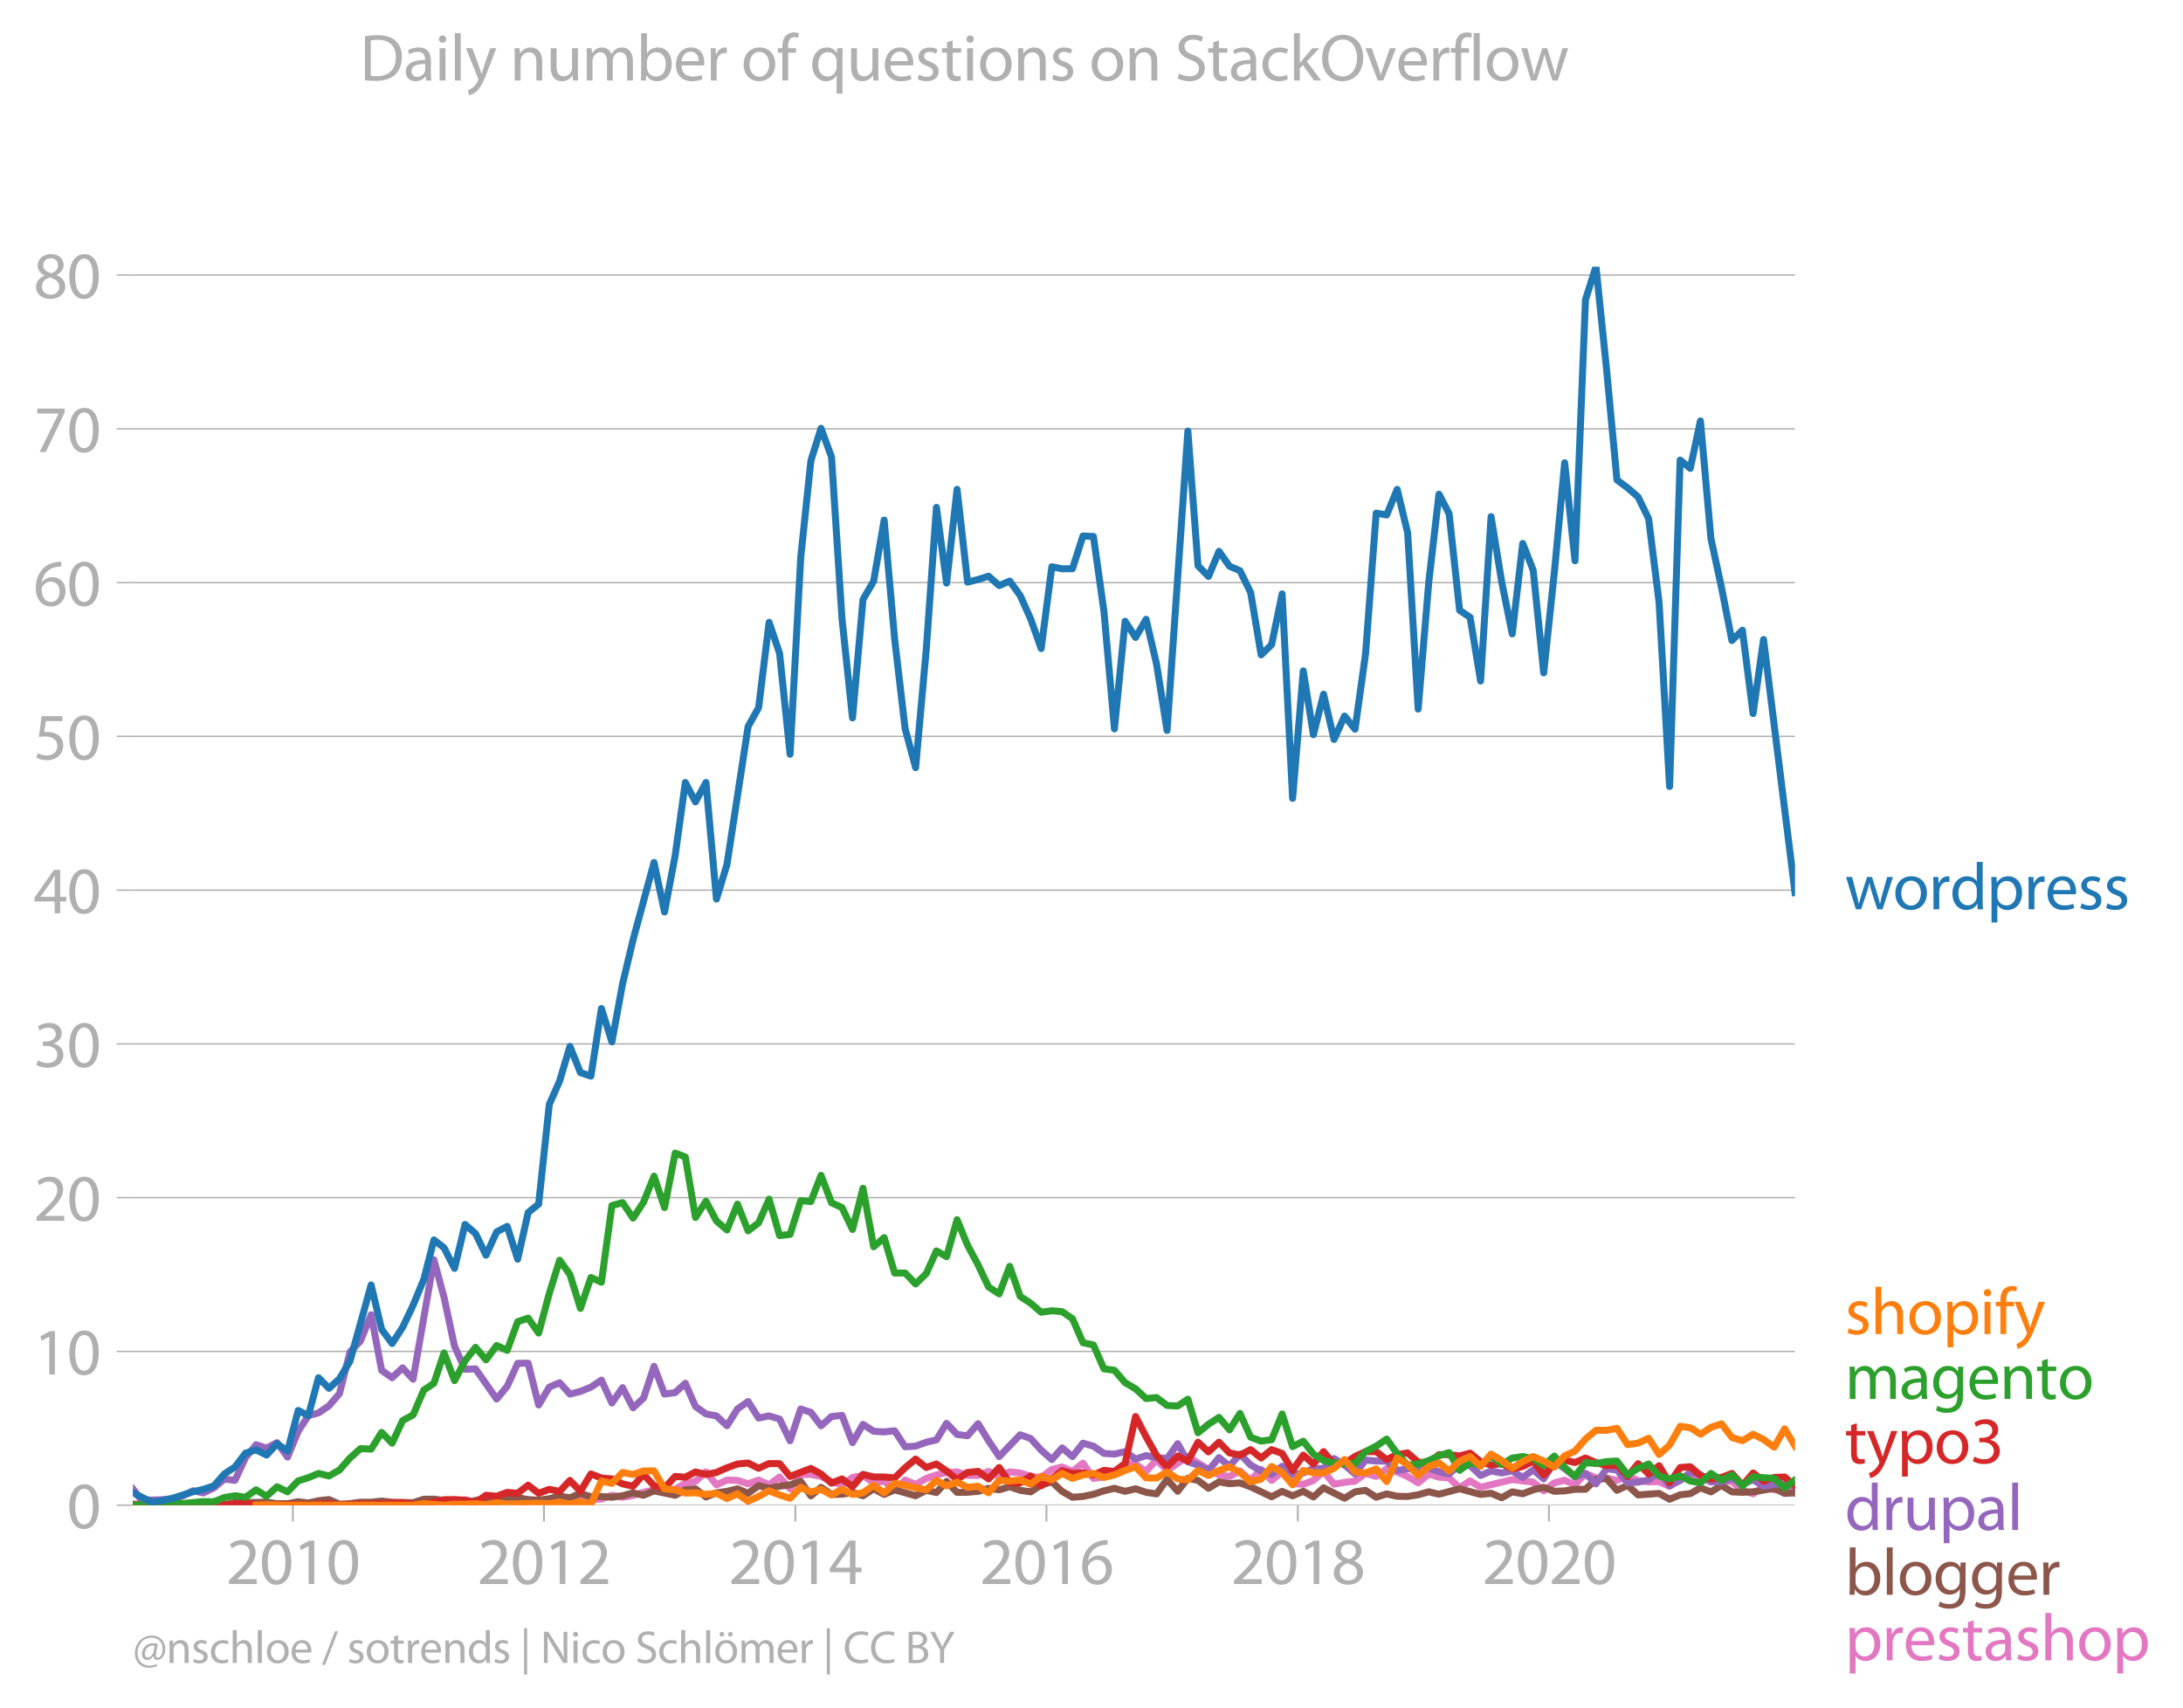 <svg xmlns:xlink="http://www.w3.org/1999/xlink" width="625.396" height="489.243" viewBox="0 0 469.047 366.932" xmlns="http://www.w3.org/2000/svg"><defs><style>*{stroke-linejoin:round;stroke-linecap:butt}</style></defs><g id="figure_1"><path d="M0 366.932h469.047V0H0v366.932z" style="fill:none" id="patch_1"/><g id="axes_1"><path d="M28.563 323.405h357.12V57.293H28.563v266.112z" style="fill:none" id="patch_2"/><g id="matplotlib.axis_1"><g id="xtick_1"><g id="line2d_1"><defs><path id="md4ad4ecb0c" d="M0 0v3.5" style="stroke:#b0b0b0;stroke-width:.4"/></defs><use xlink:href="#md4ad4ecb0c" x="62.926" y="323.405" style="fill:#b0b0b0;stroke:#b0b0b0;stroke-width:.4"/></g><g style="fill:#b0b0b0" transform="matrix(.14 0 0 -.14 48.563 340.345)" id="text_1"><defs><path id="MyriadPro-Regular-32" d="M2944 0v467H1075v13l333 307c877 845 1434 1466 1434 2234 0 595-378 1209-1274 1209-480 0-890-179-1178-422l180-397c192 160 505 352 883 352 621 0 825-390 825-813-6-627-486-1164-1548-2176L288 346V0h2656z" transform="scale(.016)"/><path id="MyriadPro-Regular-30" d="M1677 4230c-845 0-1447-768-1447-2163C243 691 794-70 1606-70c922 0 1447 780 1447 2195 0 1325-499 2105-1376 2105zm-32-435c582 0 845-672 845-1696 0-1062-276-1734-852-1734-512 0-844 614-844 1696 0 1133 358 1734 851 1734z" transform="scale(.016)"/><path id="MyriadPro-Regular-31" d="M1510 0h544v4160h-480l-908-486 108-429 724 390h12V0z" transform="scale(.016)"/></defs><use xlink:href="#MyriadPro-Regular-32"/><use xlink:href="#MyriadPro-Regular-30" x="51.3"/><use xlink:href="#MyriadPro-Regular-31" x="102.6"/><use xlink:href="#MyriadPro-Regular-30" x="153.9"/></g></g><g id="xtick_2"><use xlink:href="#md4ad4ecb0c" x="116.873" y="323.405" style="fill:#b0b0b0;stroke:#b0b0b0;stroke-width:.4" id="line2d_2"/><g style="fill:#b0b0b0" transform="matrix(.14 0 0 -.14 102.51 340.345)" id="text_2"><use xlink:href="#MyriadPro-Regular-32"/><use xlink:href="#MyriadPro-Regular-30" x="51.3"/><use xlink:href="#MyriadPro-Regular-31" x="102.6"/><use xlink:href="#MyriadPro-Regular-32" x="153.9"/></g></g><g id="xtick_3"><use xlink:href="#md4ad4ecb0c" x="170.894" y="323.405" style="fill:#b0b0b0;stroke:#b0b0b0;stroke-width:.4" id="line2d_3"/><g style="fill:#b0b0b0" transform="matrix(.14 0 0 -.14 156.53 340.345)" id="text_3"><defs><path id="MyriadPro-Regular-34" d="M2560 0v1133h582v441h-582v2586h-608L96 1504v-371h1933V0h531zM666 1574v13l1017 1415c115 192 218 371 346 614h19c-13-218-19-435-19-653V1574H666z" transform="scale(.016)"/></defs><use xlink:href="#MyriadPro-Regular-32"/><use xlink:href="#MyriadPro-Regular-30" x="51.3"/><use xlink:href="#MyriadPro-Regular-31" x="102.6"/><use xlink:href="#MyriadPro-Regular-34" x="153.9"/></g></g><g id="xtick_4"><use xlink:href="#md4ad4ecb0c" x="224.841" y="323.405" style="fill:#b0b0b0;stroke:#b0b0b0;stroke-width:.4" id="line2d_4"/><g style="fill:#b0b0b0" transform="matrix(.14 0 0 -.14 210.477 340.345)" id="text_4"><defs><path id="MyriadPro-Regular-36" d="M2662 4224c-102 0-243-6-409-32-525-64-986-275-1331-614-410-410-704-1056-704-1876C218 621 800-70 1690-70c864 0 1382 704 1382 1465 0 813-518 1344-1254 1344-461 0-807-217-1005-480h-19c96 685 563 1331 1446 1479 160 25 307 32 422 25v461zM1690 365c-589 0-903 505-916 1190 0 103 26 186 64 250 154 301 468 512 807 512 518 0 857-359 857-954s-326-998-806-998h-6z" transform="scale(.016)"/></defs><use xlink:href="#MyriadPro-Regular-32"/><use xlink:href="#MyriadPro-Regular-30" x="51.3"/><use xlink:href="#MyriadPro-Regular-31" x="102.6"/><use xlink:href="#MyriadPro-Regular-36" x="153.9"/></g></g><g id="xtick_5"><use xlink:href="#md4ad4ecb0c" x="278.861" y="323.405" style="fill:#b0b0b0;stroke:#b0b0b0;stroke-width:.4" id="line2d_5"/><g style="fill:#b0b0b0" transform="matrix(.14 0 0 -.14 264.498 340.345)" id="text_5"><defs><path id="MyriadPro-Regular-38" d="M1062 2170c-512-218-825-589-825-1114C237 448 762-70 1632-70c794 0 1414 486 1414 1209 0 506-320 871-838 1075v20c512 243 685 620 685 972 0 519-403 1024-1210 1024-729 0-1286-448-1286-1107 0-358 198-717 659-934l6-19zm583-1831c-531 0-851 371-832 794 0 397 262 717 749 857 563-160 915-403 915-908 0-423-327-743-832-743zm6 3488c506 0 704-345 704-678 0-378-275-634-633-755-480 128-794 352-794 768 0 358 256 665 723 665z" transform="scale(.016)"/></defs><use xlink:href="#MyriadPro-Regular-32"/><use xlink:href="#MyriadPro-Regular-30" x="51.3"/><use xlink:href="#MyriadPro-Regular-31" x="102.6"/><use xlink:href="#MyriadPro-Regular-38" x="153.9"/></g></g><g id="xtick_6"><use xlink:href="#md4ad4ecb0c" x="332.808" y="323.405" style="fill:#b0b0b0;stroke:#b0b0b0;stroke-width:.4" id="line2d_6"/><g style="fill:#b0b0b0" transform="matrix(.14 0 0 -.14 318.445 340.345)" id="text_6"><use xlink:href="#MyriadPro-Regular-32"/><use xlink:href="#MyriadPro-Regular-30" x="51.3"/><use xlink:href="#MyriadPro-Regular-32" x="102.6"/><use xlink:href="#MyriadPro-Regular-30" x="153.9"/></g></g></g><g id="matplotlib.axis_2"><g id="ytick_1"><path d="M28.563 323.405h357.12" clip-path="url(#p379b1d198e)" style="fill:none;stroke:#b0b0b0;stroke-width:.3;stroke-linecap:square" id="line2d_7"/><g id="line2d_8"><defs><path id="mbc75283c37" d="M0 0h-3.5" style="stroke:#b0b0b0;stroke-width:.3"/></defs><use xlink:href="#mbc75283c37" x="28.563" y="323.405" style="fill:#b0b0b0;stroke:#b0b0b0;stroke-width:.3"/></g><use xlink:href="#MyriadPro-Regular-30" style="fill:#b0b0b0" transform="matrix(.14 0 0 -.14 14.382 328.375)" id="text_7"/></g><g id="ytick_2"><path d="M28.563 290.368h357.12" clip-path="url(#p379b1d198e)" style="fill:none;stroke:#b0b0b0;stroke-width:.3;stroke-linecap:square" id="line2d_9"/><use xlink:href="#mbc75283c37" x="28.563" y="290.368" style="fill:#b0b0b0;stroke:#b0b0b0;stroke-width:.3" id="line2d_10"/><g style="fill:#b0b0b0" transform="matrix(.14 0 0 -.14 7.2 295.338)" id="text_8"><use xlink:href="#MyriadPro-Regular-31"/><use xlink:href="#MyriadPro-Regular-30" x="51.3"/></g></g><g id="ytick_3"><path d="M28.563 257.33h357.12" clip-path="url(#p379b1d198e)" style="fill:none;stroke:#b0b0b0;stroke-width:.3;stroke-linecap:square" id="line2d_11"/><use xlink:href="#mbc75283c37" x="28.563" y="257.33" style="fill:#b0b0b0;stroke:#b0b0b0;stroke-width:.3" id="line2d_12"/><g style="fill:#b0b0b0" transform="matrix(.14 0 0 -.14 7.2 262.3)" id="text_9"><use xlink:href="#MyriadPro-Regular-32"/><use xlink:href="#MyriadPro-Regular-30" x="51.3"/></g></g><g id="ytick_4"><path d="M28.563 224.293h357.12" clip-path="url(#p379b1d198e)" style="fill:none;stroke:#b0b0b0;stroke-width:.3;stroke-linecap:square" id="line2d_13"/><use xlink:href="#mbc75283c37" x="28.563" y="224.293" style="fill:#b0b0b0;stroke:#b0b0b0;stroke-width:.3" id="line2d_14"/><g style="fill:#b0b0b0" transform="matrix(.14 0 0 -.14 7.2 229.263)" id="text_10"><defs><path id="MyriadPro-Regular-33" d="M269 211C474 77 883-70 1350-70c999 0 1517 582 1517 1248 0 582-416 966-928 1068v13c512 186 768 551 768 979 0 506-371 992-1190 992-448 0-871-160-1088-320l147-409c179 128 499 275 832 275 518 0 730-294 730-627 0-493-519-704-928-704H896v-423h314c544 0 1068-249 1075-832 6-345-218-806-941-806-390 0-762 160-922 262L269 211z" transform="scale(.016)"/></defs><use xlink:href="#MyriadPro-Regular-33"/><use xlink:href="#MyriadPro-Regular-30" x="51.3"/></g></g><g id="ytick_5"><path d="M28.563 191.255h357.12" clip-path="url(#p379b1d198e)" style="fill:none;stroke:#b0b0b0;stroke-width:.3;stroke-linecap:square" id="line2d_15"/><use xlink:href="#mbc75283c37" x="28.563" y="191.255" style="fill:#b0b0b0;stroke:#b0b0b0;stroke-width:.3" id="line2d_16"/><g style="fill:#b0b0b0" transform="matrix(.14 0 0 -.14 7.2 196.225)" id="text_11"><use xlink:href="#MyriadPro-Regular-34"/><use xlink:href="#MyriadPro-Regular-30" x="51.3"/></g></g><g id="ytick_6"><path d="M28.563 158.217h357.12" clip-path="url(#p379b1d198e)" style="fill:none;stroke:#b0b0b0;stroke-width:.3;stroke-linecap:square" id="line2d_17"/><use xlink:href="#mbc75283c37" x="28.563" y="158.217" style="fill:#b0b0b0;stroke:#b0b0b0;stroke-width:.3" id="line2d_18"/><g style="fill:#b0b0b0" transform="matrix(.14 0 0 -.14 7.2 163.187)" id="text_12"><defs><path id="MyriadPro-Regular-35" d="M2771 4160H781L512 2163c154 19 339 45 576 45 832 0 1190-384 1197-922 0-556-455-902-986-902-377 0-717 128-889 230L269 186C467 58 851-70 1306-70c902 0 1548 608 1548 1420 0 525-268 884-595 1069-256 154-576 224-896 224-153 0-243-13-339-25l160 1068h1587v474z" transform="scale(.016)"/></defs><use xlink:href="#MyriadPro-Regular-35"/><use xlink:href="#MyriadPro-Regular-30" x="51.3"/></g></g><g id="ytick_7"><path d="M28.563 125.18h357.12" clip-path="url(#p379b1d198e)" style="fill:none;stroke:#b0b0b0;stroke-width:.3;stroke-linecap:square" id="line2d_19"/><use xlink:href="#mbc75283c37" x="28.563" y="125.18" style="fill:#b0b0b0;stroke:#b0b0b0;stroke-width:.3" id="line2d_20"/><g style="fill:#b0b0b0" transform="matrix(.14 0 0 -.14 7.2 130.15)" id="text_13"><use xlink:href="#MyriadPro-Regular-36"/><use xlink:href="#MyriadPro-Regular-30" x="51.3"/></g></g><g id="ytick_8"><path d="M28.563 92.142h357.12" clip-path="url(#p379b1d198e)" style="fill:none;stroke:#b0b0b0;stroke-width:.3;stroke-linecap:square" id="line2d_21"/><use xlink:href="#mbc75283c37" x="28.563" y="92.142" style="fill:#b0b0b0;stroke:#b0b0b0;stroke-width:.3" id="line2d_22"/><g style="fill:#b0b0b0" transform="matrix(.14 0 0 -.14 7.2 97.112)" id="text_14"><defs><path id="MyriadPro-Regular-37" d="M365 4160v-467h2035v-13L595 0h583l1811 3789v371H365z" transform="scale(.016)"/></defs><use xlink:href="#MyriadPro-Regular-37"/><use xlink:href="#MyriadPro-Regular-30" x="51.3"/></g></g><g id="ytick_9"><path d="M28.563 59.105h357.12" clip-path="url(#p379b1d198e)" style="fill:none;stroke:#b0b0b0;stroke-width:.3;stroke-linecap:square" id="line2d_23"/><use xlink:href="#mbc75283c37" x="28.563" y="59.105" style="fill:#b0b0b0;stroke:#b0b0b0;stroke-width:.3" id="line2d_24"/><g style="fill:#b0b0b0" transform="matrix(.14 0 0 -.14 7.2 64.075)" id="text_15"><use xlink:href="#MyriadPro-Regular-38"/><use xlink:href="#MyriadPro-Regular-30" x="51.3"/></g></g></g><path d="m50.474 323.405 4.545-.11 4.508.11 4.545-.213 4.358.213 2.256-.11 4.508.11 2.254-.106 2.29.106 2.255-.22 2.255-.1 2.252.1 2.254-.1 2.291-.32 2.18.522 2.179-.095 4.51-.96 2.253.622 2.254.338 2.291-.426 2.254-.572 2.255.678 2.253-.348 2.254-.185 2.29.107 2.218-.408 2.215-.125 4.51.32 2.253-.15 2.254-.81 2.291.427 2.254-.387 2.256-.679 2.252-.533 4.545-.106 2.18-1.31 2.178-.395 2.256-2.043 2.254 2.789 2.254-1.027 2.254.067 2.29.746 2.255-.813 2.255 1.027 2.252-1.688 2.254 2.54 2.291-3.09h2.18l2.179.426 2.255 1.115 2.254.697 2.254-1.578 2.254-.447 2.291 1.598 2.254-.38 2.255 1.872 2.253-2.092 2.254.92 2.29-1.279 2.18-.734 2.18-.545 2.255-.124 2.254.764 2.254.007 2.253-.86 2.291 1.066 2.254-.977 2.256.23 2.252.761 2.254.2 2.291-1.706 2.217-.53 2.215.956 2.256-1.783 2.254 3.275 2.254-.302 2.254-1.083 2.29-1.812 2.255.142 2.255 1.563 2.252-2.554 2.254 2.341 4.471-3.041 2.179 1.442 2.255 1.35 2.254 1.208 2.254.334 2.254-1.186 2.291 2.024 2.254-2.38 2.255 2.38 2.253-1.829 2.254 2.469 2.29.213 2.18-.833 2.18-1.938 2.255 2.732 2.254-.387 2.254-.274 2.253-1.645 2.291.64 2.254-1.638 2.256.679 2.252.973 2.254 1.371 2.291-1.918 2.18.697 2.179.156 2.255 2.117 2.254-1.478 2.254 1.368 6.799-1.652 4.508.55 2.253 1.866 2.291-1.706 2.217-.558 2.216.985 2.255-2.459 2.254.967 2.254.024 2.254.508 2.291-.959 2.254 1.002 2.255.277 2.253-.057 2.254 1.016 2.29-1.705 2.18-.852 2.18.746 2.255.905 2.254-.373 2.254.263 2.253 1.869 2.291.746 2.254-1.513 2.256.66 2.252-.99 2.254 1.736h0" clip-path="url(#p379b1d198e)" style="fill:none;stroke:#e377c2;stroke-width:1.5;stroke-linecap:square" id="line2d_25"/><path d="m28.563 323.199 1.738.1 4.507-.107 2.29.213 2.18-.118 8.942.118 2.254-.533 6.8-.106 2.253.309 2.254.01 2.29-.426 2.18.274 2.18-.487 2.255-.252 2.254.998 2.254-.117 2.254-.31h2.29l2.255-.24 2.255.24 4.506.107 2.291-.746 2.18-.019 4.434.637 2.254.128 4.508-.959 2.291.746 2.254-1.016 2.255.164 2.253.387 2.254.145 2.29-.32 2.218-.55 2.215.338 2.256-.935 2.253.721 2.254-.06 2.254.167 2.291-.32 2.254-.618 2.256.512 2.252-.952 4.545.952 2.18-1.173 2.178-.213 2.256 1.755 2.254-.902 2.254-.31 2.254-.543 2.29.96 2.255-1.628 2.255.562 2.252-.452 2.254-.294 2.291-.746 2.18 3.11 2.179-1.831 2.255 1.523 2.254-.031 2.254-.409 2.254.728 2.291-1.492 2.254 1.204 2.255-.99 4.507 1.278 2.29-1.172 2.18.483 2.18-2.401 2.255 2.362 2.254-.018 2.254-.202 2.253-.65 2.291.32 2.254-.661 2.256.767 2.252.334 2.254-1.506 2.291-.64 2.217 2.047 2.215 1.257 2.256-.167 2.254-.472 2.254-.74 2.254-.54 2.29.64 2.255-.54 2.255.753 2.252.348 2.254-3.119 2.291 2.558 2.18-2.797 2.179.452 2.255 1.695 2.254-1.375 2.254.384 2.254-.17 2.291.852 4.51 2.131 2.252-1.161 2.254.948 2.29-.959 2.18 1.214 2.18-1.96 4.509 2.238 2.254-1.371 2.253-.334 2.291 1.492 2.254-.718 2.256.505 2.252.046 2.254-.366 2.291-.64 2.18.518 4.434-1.164 4.508 1.211 2.254-.245 2.29.96 2.255-1.265 2.255.412 2.253-.853 2.253-.532 2.291.852 2.217-.092 2.216-.334 2.255-.004 2.254-2.128 2.254-.184 2.254 2.529 2.291-1.066 2.254 2.06 4.508-.33 2.254 1.254 2.29-.959 2.18-.24 2.18-1.252 2.255.867 2.254-1.4 2.254 1.4 2.253.092 2.291-.106 4.51-.746 2.252 1.09 2.254-.131h0" clip-path="url(#p379b1d198e)" style="fill:none;stroke:#8c564b;stroke-width:1.5;stroke-linecap:square" id="line2d_26"/><path d="m28.563 319.895 1.738 2.338 2.253.07 2.254-.07 2.29-.213 2.18-.62 2.18-1.085 2.255.447 2.253-1.087 2.254-1.886 2.254.287 2.291-4.902 2.254-2.764 2.256.74 2.252-1.18 2.254 3.098 2.29-5.542 2.18-3.353 2.18-.59 2.255-1.542 2.254-2.615 2.254-8.948 2.254-2.348 2.29-5.649 2.255 11.961 2.255 1.574 2.252-2.124 2.254 2.444 4.471-25.673 2.179 8.088 2.255 10.515 2.254 4.938 2.254-.092 4.545 6.487 2.254-2.743 2.255-4.93 2.253-.026 2.254 8.977 2.29-3.836 2.218-.952 2.215 2.444 2.256-.576 2.253-.916 2.254-1.506 2.254 4.916 2.291-3.304 2.254 4.334 2.256-2.096 2.252-6.824 2.254 5.972 2.29-.32 2.18-2.002 2.18 4.986 2.255 1.606 2.254.419 2.254 2.114 2.254-3.606 2.29-1.599 2.255 3.553 2.255-.462 2.252.682 2.254 4.647 2.291-6.821 2.18.735 2.179 2.888 2.255-2 2.254-.238 2.254 5.855 2.254-3.936 2.291 1.492 2.254.131 2.255-.238 2.253 3.432 2.254-.128 2.29-.853 2.18-.506 2.18-3.543 2.255 2.387 2.254.277 2.254-2.59 2.253 3.656 2.291 3.41 4.51-4.69 2.252.818 2.254 2.487 2.291 2.024 2.217-2.499 2.215 1.86 2.256-2.881 2.254.643 2.254 1.56 2.254.145 2.29-.533 2.255 1.599 2.255-.746 2.252.415 2.254.224 2.291-3.197 2.18 3.894 2.179.689 2.255 1.144 2.254-2.743 2.254 1.862 2.254-2.608 2.291 2.345 2.254 1.254 2.255.77 2.253-1.761 2.254 1.762 2.29-.32 2.18-.978 2.18.019 2.255-2.135 2.254 1.389 2.254 1.914 2.253-2.98 2.291.213 2.254.014 2.256 2.011 2.252-.359 2.254.04 2.291-.214 2.18.796 2.179.483 2.255-1.986 2.254.174 2.254 2.139 2.254-.966 2.29.426 2.255-.451 2.255 1.41 2.253-1.63 2.253 1.95 2.291-3.73 2.217 1.517 2.216 1.786 2.255-.753 2.254 2.245 2.254-3.236 2.254.252 2.291 2.771 2.254-.16 2.255-.48 2.253-1.832 2.254 3.112 2.29-1.173 2.18-1.75 2.18.578 2.255 1.435 2.254.057 2.254-.717 2.253 1.143 2.291-.852 2.254 1.36 2.256-.4 2.252-.04 2.254.465h0" clip-path="url(#p379b1d198e)" style="fill:none;stroke:#9467bd;stroke-width:1.5;stroke-linecap:square" id="line2d_27"/><g style="fill:#1f77b4" transform="matrix(.14 0 0 -.14 396.397 195.372)" id="text_16"><defs><path id="MyriadPro-Regular-77" d="M115 3098 1050 0h512l499 1472c109 333 205 653 281 1024h13c77-365 167-672 275-1018L3104 0h512l998 3098h-556l-442-1556c-102-364-186-691-237-1004h-19c-70 313-160 640-275 1011l-480 1549h-474l-505-1575c-103-339-205-672-276-985h-19c-57 320-141 640-230 985L691 3098H115z" transform="scale(.016)"/><path id="MyriadPro-Regular-6f" d="M1779 3168c-857 0-1536-608-1536-1645C243 544 890-70 1728-70c749 0 1542 499 1542 1644 0 948-601 1594-1491 1594zm-13-422c666 0 928-666 928-1191 0-697-403-1203-940-1203-551 0-941 512-941 1190 0 589 288 1204 953 1204z" transform="scale(.016)"/><path id="MyriadPro-Regular-72" d="M467 0h557v1651c0 96 13 186 26 263 76 422 358 723 755 723 77 0 134-7 192-19v531c-51 13-96 19-160 19-378 0-717-262-858-678h-25l-20 608H442c19-288 25-602 25-967V0z" transform="scale(.016)"/><path id="MyriadPro-Regular-64" d="M2579 4544V2694h-13c-140 250-460 474-934 474-755 0-1395-634-1389-1664C243 563 819-70 1568-70c506 0 883 262 1056 608h13l25-538h506c-19 211-26 525-26 800v3744h-563zm0-3245c0-89-6-166-25-243-103-422-448-672-826-672-608 0-915 518-915 1146 0 684 345 1196 928 1196 422 0 729-294 813-652 19-71 25-167 25-237v-538z" transform="scale(.016)"/><path id="MyriadPro-Regular-70" d="M467-1267h557V416h13c185-307 544-486 953-486 730 0 1408 550 1408 1664 0 940-563 1574-1312 1574-505 0-870-224-1100-602h-13l-26 532H442c12-295 25-615 25-1012v-3353zm557 3059c0 77 19 160 38 230 109 423 468 698 852 698 595 0 921-531 921-1152 0-710-345-1197-941-1197-403 0-742 269-844 659-13 71-26 148-26 231v531z" transform="scale(.016)"/><path id="MyriadPro-Regular-65" d="M2957 1446c6 58 19 148 19 263 0 569-269 1459-1280 1459-902 0-1453-736-1453-1670C243 563 813-70 1766-70c493 0 832 108 1031 198l-96 403c-211-89-455-160-858-160-563 0-1049 314-1062 1075h2176zM787 1850c45 390 295 915 864 915 634 0 787-557 781-915H787z" transform="scale(.016)"/><path id="MyriadPro-Regular-73" d="M250 147C467 19 781-70 1120-70c736 0 1158 390 1158 934 0 461-275 730-812 934-404 154-589 269-589 525 0 231 185 423 518 423 288 0 512-103 634-180l141 410c-173 102-448 192-762 192-666 0-1069-410-1069-909 0-371 263-678 819-877 416-153 576-300 576-569 0-256-192-461-601-461-282 0-576 115-743 224L250 147z" transform="scale(.016)"/></defs><use xlink:href="#MyriadPro-Regular-77"/><use xlink:href="#MyriadPro-Regular-6f" x="73.6"/><use xlink:href="#MyriadPro-Regular-72" x="128.5"/><use xlink:href="#MyriadPro-Regular-64" x="161.2"/><use xlink:href="#MyriadPro-Regular-70" x="217.6"/><use xlink:href="#MyriadPro-Regular-72" x="274.5"/><use xlink:href="#MyriadPro-Regular-65" x="307.2"/><use xlink:href="#MyriadPro-Regular-73" x="357.3"/><use xlink:href="#MyriadPro-Regular-73" x="396.9"/></g><g style="fill:#ff7f0e" transform="matrix(.14 0 0 -.14 396.397 286.648)" id="text_17"><defs><path id="MyriadPro-Regular-68" d="M467 0h563v1869c0 109 7 192 39 269 102 307 390 563 755 563 531 0 717-423 717-922V0h563v1843c0 1069-666 1325-1082 1325-211 0-409-64-576-160-172-96-313-237-403-397h-13v1933H467V0z" transform="scale(.016)"/><path id="MyriadPro-Regular-69" d="M1030 0v3098H467V0h563zM749 4320c-205 0-352-154-352-352 0-192 141-346 339-346 224 0 365 154 358 346 0 198-134 352-345 352z" transform="scale(.016)"/><path id="MyriadPro-Regular-66" d="M1082 0v2669h748v429h-748v166c0 474 121 896 601 896 160 0 275-32 359-70l76 435c-108 45-281 89-480 89-262 0-544-83-755-288-262-249-358-646-358-1081v-147H90v-429h435V0h557z" transform="scale(.016)"/><path id="MyriadPro-Regular-79" d="M58 3098 1203 243c26-70 39-115 39-147s-20-77-45-134c-128-288-320-506-474-628-166-140-352-230-493-275l141-473c141 25 416 121 691 364 384 333 660 877 1063 1940l845 2208h-596l-614-1818c-77-224-141-461-198-646h-13c-51 185-128 428-199 633L672 3098H58z" transform="scale(.016)"/></defs><use xlink:href="#MyriadPro-Regular-73"/><use xlink:href="#MyriadPro-Regular-68" x="39.6"/><use xlink:href="#MyriadPro-Regular-6f" x="95.1"/><use xlink:href="#MyriadPro-Regular-70" x="150"/><use xlink:href="#MyriadPro-Regular-69" x="206.9"/><use xlink:href="#MyriadPro-Regular-66" x="230.3"/><use xlink:href="#MyriadPro-Regular-79" x="259.5"/></g><g style="fill:#2ca02c" transform="matrix(.14 0 0 -.14 396.397 300.576)" id="text_18"><defs><path id="MyriadPro-Regular-6d" d="M467 0h551v1869c0 96 12 192 44 275 90 282 346 563 698 563 429 0 646-358 646-851V0h551v1914c0 102 19 204 45 281 96 275 345 512 665 512 455 0 672-358 672-953V0h551v1824c0 1075-608 1344-1018 1344-294 0-499-77-685-218-128-96-249-230-345-403h-13c-135 365-455 621-877 621-512 0-800-275-973-570h-19l-26 500H442c19-256 25-519 25-839V0z" transform="scale(.016)"/><path id="MyriadPro-Regular-61" d="M2643 1901c0 621-230 1267-1177 1267-391 0-762-109-1018-275l128-371c218 140 518 230 806 230 634 0 704-461 704-717v-64C890 1978 224 1568 224 819c0-448 320-889 947-889 442 0 775 217 947 460h20l44-390h512c-38 211-51 474-51 742v1159zm-544-858c0-57-13-121-32-179-89-262-345-518-749-518-288 0-531 172-531 537 0 602 698 711 1312 698v-538z" transform="scale(.016)"/><path id="MyriadPro-Regular-67" d="M3110 2246c0 378 13 628 26 852h-493l-25-468h-13c-135 256-429 538-967 538-710 0-1395-595-1395-1645C243 666 794 13 1562 13c480 0 812 230 985 518h13V186c0-781-422-1082-998-1082-384 0-704 115-909 243l-141-429c250-166 659-256 1030-256 391 0 826 90 1127 372 301 268 441 704 441 1414v1798zm-556-928c0-96-13-204-45-300-122-359-435-576-781-576-608 0-915 505-915 1113 0 717 384 1171 921 1171 410 0 685-268 788-595 25-77 32-160 32-256v-557z" transform="scale(.016)"/><path id="MyriadPro-Regular-6e" d="M467 0h563v1862c0 96 13 192 39 263 96 313 384 576 755 576 531 0 717-416 717-915V0h563v1850c0 1062-666 1318-1094 1318-512 0-871-288-1024-582h-13l-32 512H442c19-256 25-519 25-839V0z" transform="scale(.016)"/><path id="MyriadPro-Regular-74" d="M595 3667v-569H115v-429h480V979c0-365 58-640 218-806C947 19 1158-70 1421-70c217 0 390 38 499 83l-26 422c-83-25-172-38-326-38-314 0-422 217-422 601v1671h806v429h-806v742l-551-173z" transform="scale(.016)"/></defs><use xlink:href="#MyriadPro-Regular-6d"/><use xlink:href="#MyriadPro-Regular-61" x="83.4"/><use xlink:href="#MyriadPro-Regular-67" x="131.6"/><use xlink:href="#MyriadPro-Regular-65" x="187.5"/><use xlink:href="#MyriadPro-Regular-6e" x="237.6"/><use xlink:href="#MyriadPro-Regular-74" x="293.1"/><use xlink:href="#MyriadPro-Regular-6f" x="326.2"/></g><g style="fill:#d62728" transform="matrix(.14 0 0 -.14 396.397 314.41)" id="text_19"><use xlink:href="#MyriadPro-Regular-74"/><use xlink:href="#MyriadPro-Regular-79" x="33.1"/><use xlink:href="#MyriadPro-Regular-70" x="80.2"/><use xlink:href="#MyriadPro-Regular-6f" x="137.1"/><use xlink:href="#MyriadPro-Regular-33" x="192"/></g><g style="fill:#9467bd" transform="matrix(.14 0 0 -.14 396.397 328.732)" id="text_20"><defs><path id="MyriadPro-Regular-75" d="M3059 3098h-563V1197c0-103-19-205-51-288-103-250-365-512-743-512-512 0-691 397-691 985v1716H448V1286C448 198 1030-70 1517-70c550 0 877 326 1024 576h13l32-506h499c-19 243-26 525-26 845v2253z" transform="scale(.016)"/><path id="MyriadPro-Regular-6c" d="M467 0h563v4544H467V0z" transform="scale(.016)"/></defs><use xlink:href="#MyriadPro-Regular-64"/><use xlink:href="#MyriadPro-Regular-72" x="56.4"/><use xlink:href="#MyriadPro-Regular-75" x="89.1"/><use xlink:href="#MyriadPro-Regular-70" x="144.2"/><use xlink:href="#MyriadPro-Regular-61" x="201.1"/><use xlink:href="#MyriadPro-Regular-6c" x="249.3"/></g><g style="fill:#8c564b" transform="matrix(.14 0 0 -.14 396.397 342.654)" id="text_21"><defs><path id="MyriadPro-Regular-62" d="M467 800c0-275-13-589-25-800h486l26 512h19c230-410 589-582 1037-582 691 0 1388 550 1388 1657 7 941-537 1581-1305 1581-499 0-858-224-1056-570h-13v1946H467V800zm557 998c0 90 19 167 32 231 115 429 474 691 858 691 601 0 921-531 921-1152 0-710-352-1190-941-1190-409 0-736 268-844 659-13 64-26 134-26 205v556z" transform="scale(.016)"/></defs><use xlink:href="#MyriadPro-Regular-62"/><use xlink:href="#MyriadPro-Regular-6c" x="56.9"/><use xlink:href="#MyriadPro-Regular-6f" x="80.5"/><use xlink:href="#MyriadPro-Regular-67" x="135.4"/><use xlink:href="#MyriadPro-Regular-67" x="191.3"/><use xlink:href="#MyriadPro-Regular-65" x="247.2"/><use xlink:href="#MyriadPro-Regular-72" x="297.3"/></g><g style="fill:#e377c2" transform="matrix(.14 0 0 -.14 396.397 356.732)" id="text_22"><use xlink:href="#MyriadPro-Regular-70"/><use xlink:href="#MyriadPro-Regular-72" x="56.9"/><use xlink:href="#MyriadPro-Regular-65" x="89.6"/><use xlink:href="#MyriadPro-Regular-73" x="139.7"/><use xlink:href="#MyriadPro-Regular-74" x="179.3"/><use xlink:href="#MyriadPro-Regular-61" x="212.4"/><use xlink:href="#MyriadPro-Regular-73" x="260.6"/><use xlink:href="#MyriadPro-Regular-68" x="300.2"/><use xlink:href="#MyriadPro-Regular-6f" x="355.7"/><use xlink:href="#MyriadPro-Regular-70" x="410.6"/></g><g style="fill:#b0b0b0" transform="matrix(.097 0 0 -.097 28.563 357.303)" id="text_23"><defs><path id="MyriadPro-Regular-40" d="M2867 1632c-70-397-409-870-781-870-281 0-422 204-422 486 0 621 454 1152 1018 1152 147 0 256-26 320-45l-135-723zm384-1773c-262-147-601-224-966-224-947 0-1645 666-1645 1735 0 1299 877 2131 1920 2131 992 0 1549-672 1549-1600 0-743-365-1178-691-1171-212 6-288 230-192 716l217 1159c-166 77-409 134-685 134-889 0-1516-723-1516-1517 0-505 320-806 691-806 384 0 678 186 902 563h26c-19-390 217-563 473-563 602 0 1140 563 1140 1523 0 1069-749 1856-1863 1856-1421 0-2336-1145-2336-2464C275 96 1165-672 2214-672c429 0 788 70 1140 256l-103 275z" transform="scale(.016)"/><path id="MyriadPro-Regular-63" d="M2579 538c-160-71-371-154-691-154-614 0-1075 442-1075 1158 0 647 384 1172 1094 1172 307 0 519-71 653-148l128 436c-154 76-448 160-781 160-1011 0-1664-692-1664-1645C243 570 851-70 1786-70c416 0 742 108 889 185l-96 423z" transform="scale(.016)"/><path id="MyriadPro-Regular-2f" d="m422-256 1792 4640h-435L-6-256h428z" transform="scale(.016)"/><path id="MyriadPro-Regular-7c" d="M550 4800v-6400h429v6400H550z" transform="scale(.016)"/><path id="MyriadPro-Regular-4e" d="M1011 0v1843c0 717-13 1235-45 1779l20 7c217-467 505-960 806-1440L3162 0h563v4314h-525V2509c0-672 13-1197 64-1773l-13-6c-205 441-454 896-774 1401L1094 4314H486V0h525z" transform="scale(.016)"/><path id="MyriadPro-Regular-53" d="M269 211C499 58 954-70 1370-70c1017 0 1510 582 1510 1248 0 633-371 985-1101 1267-595 230-857 429-857 832 0 294 224 646 812 646 391 0 679-128 820-205l153 455c-192 109-512 211-953 211-839 0-1396-499-1396-1171 0-608 436-973 1140-1223 582-224 812-454 812-857 0-435-332-736-902-736-384 0-749 128-998 281L269 211z" transform="scale(.016)"/><path id="MyriadPro-Regular-f6" d="M1165 3648c185 0 313 154 313 326 0 186-134 327-313 327s-327-147-327-327c0-172 135-326 320-326h7zm1184 0c185 0 313 154 313 326 0 186-134 327-313 327s-320-147-320-327c0-172 128-326 313-326h7zm-570-480c-857 0-1536-608-1536-1645C243 544 890-70 1728-70c749 0 1542 499 1542 1644 0 948-601 1594-1491 1594zm-13-422c666 0 928-666 928-1191 0-697-403-1203-940-1203-551 0-941 512-941 1190 0 589 288 1204 953 1204z" transform="scale(.016)"/><path id="MyriadPro-Regular-43" d="M3386 582c-224-108-570-179-909-179-1050 0-1658 679-1658 1735 0 1132 672 1779 1683 1779 359 0 660-77 871-179l134 454c-147 77-486 192-1024 192-1337 0-2253-915-2253-2266C230 704 1146-70 2362-70c524 0 934 108 1139 211l-115 441z" transform="scale(.016)"/><path id="MyriadPro-Regular-42" d="M486 13c186-26 480-51 864-51 704 0 1191 128 1492 403 217 211 364 493 364 864 0 640-480 979-889 1081v13c454 167 729 531 729 947 0 340-134 596-358 762-269 218-627 314-1184 314-390 0-774-39-1018-90V13zm557 3865c90 20 237 39 493 39 563 0 947-199 947-704 0-416-345-723-934-723h-506v1388zm0-1811h461c608 0 1114-243 1114-832 0-627-532-838-1108-838-198 0-358 6-467 25v1645z" transform="scale(.016)"/><path id="MyriadPro-Regular-59" d="M2010 0v1837l1446 2477h-634l-620-1191c-167-326-314-608-436-889h-12c-135 300-263 563-429 889L717 4314H83l1363-2484V0h564z" transform="scale(.016)"/></defs><use xlink:href="#MyriadPro-Regular-40"/><use xlink:href="#MyriadPro-Regular-6e" x="73.7"/><use xlink:href="#MyriadPro-Regular-73" x="129.2"/><use xlink:href="#MyriadPro-Regular-63" x="168.8"/><use xlink:href="#MyriadPro-Regular-68" x="213.6"/><use xlink:href="#MyriadPro-Regular-6c" x="269.1"/><use xlink:href="#MyriadPro-Regular-6f" x="292.7"/><use xlink:href="#MyriadPro-Regular-65" x="347.6"/><use xlink:href="#MyriadPro-Regular-20" x="397.7"/><use xlink:href="#MyriadPro-Regular-2f" x="418.9"/><use xlink:href="#MyriadPro-Regular-20" x="453.2"/><use xlink:href="#MyriadPro-Regular-73" x="474.4"/><use xlink:href="#MyriadPro-Regular-6f" x="514"/><use xlink:href="#MyriadPro-Regular-74" x="568.9"/><use xlink:href="#MyriadPro-Regular-72" x="602"/><use xlink:href="#MyriadPro-Regular-65" x="634.7"/><use xlink:href="#MyriadPro-Regular-6e" x="684.8"/><use xlink:href="#MyriadPro-Regular-64" x="740.3"/><use xlink:href="#MyriadPro-Regular-73" x="796.7"/><use xlink:href="#MyriadPro-Regular-20" x="836.3"/><use xlink:href="#MyriadPro-Regular-7c" x="857.5"/><use xlink:href="#MyriadPro-Regular-20" x="881.4"/><use xlink:href="#MyriadPro-Regular-4e" x="902.6"/><use xlink:href="#MyriadPro-Regular-69" x="968.4"/><use xlink:href="#MyriadPro-Regular-63" x="991.8"/><use xlink:href="#MyriadPro-Regular-6f" x="1036.6"/><use xlink:href="#MyriadPro-Regular-20" x="1091.5"/><use xlink:href="#MyriadPro-Regular-53" x="1112.7"/><use xlink:href="#MyriadPro-Regular-63" x="1162"/><use xlink:href="#MyriadPro-Regular-68" x="1206.8"/><use xlink:href="#MyriadPro-Regular-6c" x="1262.3"/><use xlink:href="#MyriadPro-Regular-f6" x="1285.9"/><use xlink:href="#MyriadPro-Regular-6d" x="1340.8"/><use xlink:href="#MyriadPro-Regular-65" x="1424.2"/><use xlink:href="#MyriadPro-Regular-72" x="1474.3"/><use xlink:href="#MyriadPro-Regular-20" x="1507"/><use xlink:href="#MyriadPro-Regular-7c" x="1528.2"/><use xlink:href="#MyriadPro-Regular-20" x="1552.1"/><use xlink:href="#MyriadPro-Regular-43" x="1573.3"/><use xlink:href="#MyriadPro-Regular-43" x="1631.3"/><use xlink:href="#MyriadPro-Regular-20" x="1689.3"/><use xlink:href="#MyriadPro-Regular-42" x="1710.5"/><use xlink:href="#MyriadPro-Regular-59" x="1764.7"/></g><g style="fill:#b0b0b0" transform="matrix(.14 0 0 -.14 77.337 17.293)" id="text_24"><defs><path id="MyriadPro-Regular-44" d="M486 13c282-32 615-51 1012-51 838 0 1504 217 1907 620 403 397 621 973 621 1677 0 698-224 1197-608 1549-378 352-948 538-1748 538-441 0-844-39-1184-90V13zm557 3833c147 32 365 58 653 58 1178 0 1754-646 1747-1664 0-1165-646-1830-1837-1830-217 0-422 6-563 32v3404z" transform="scale(.016)"/><path id="MyriadPro-Regular-71" d="M2579-1267h563v3513c0 320 7 589 20 852h-532l-19-468h-13c-153 301-473 538-953 538-653 0-1402-512-1402-1670C243 557 832-70 1555-70c499 0 845 243 1011 550h13v-1747zm0 2528c0-83-19-192-45-269-128-390-441-614-806-614-621 0-915 537-915 1152 0 697 352 1190 934 1190 423 0 723-294 807-640 19-70 25-160 25-237v-582z" transform="scale(.016)"/><path id="MyriadPro-Regular-6b" d="M1024 4544H467V0h557v1165l288 320L2381 0h685L1702 1824l1197 1274h-678l-909-1069c-90-109-198-243-275-352h-13v2867z" transform="scale(.016)"/><path id="MyriadPro-Regular-4f" d="M2234 4384c-1152 0-2004-896-2004-2266C230 813 1030-70 2170-70c1100 0 2003 787 2003 2272 0 1280-762 2182-1939 2182zm-26-454c928 0 1376-896 1376-1754 0-979-499-1792-1382-1792-877 0-1376 826-1376 1747 0 947 460 1799 1382 1799z" transform="scale(.016)"/><path id="MyriadPro-Regular-76" d="M83 3098 1261 0h537l1216 3098h-588l-602-1741c-102-282-192-538-262-794h-20c-64 256-147 512-249 794L685 3098H83z" transform="scale(.016)"/></defs><use xlink:href="#MyriadPro-Regular-44"/><use xlink:href="#MyriadPro-Regular-61" x="66.6"/><use xlink:href="#MyriadPro-Regular-69" x="114.8"/><use xlink:href="#MyriadPro-Regular-6c" x="138.2"/><use xlink:href="#MyriadPro-Regular-79" x="161.8"/><use xlink:href="#MyriadPro-Regular-20" x="208.9"/><use xlink:href="#MyriadPro-Regular-6e" x="230.1"/><use xlink:href="#MyriadPro-Regular-75" x="285.6"/><use xlink:href="#MyriadPro-Regular-6d" x="340.7"/><use xlink:href="#MyriadPro-Regular-62" x="424.1"/><use xlink:href="#MyriadPro-Regular-65" x="481"/><use xlink:href="#MyriadPro-Regular-72" x="531.1"/><use xlink:href="#MyriadPro-Regular-20" x="563.8"/><use xlink:href="#MyriadPro-Regular-6f" x="585"/><use xlink:href="#MyriadPro-Regular-66" x="639.9"/><use xlink:href="#MyriadPro-Regular-20" x="669.1"/><use xlink:href="#MyriadPro-Regular-71" x="690.3"/><use xlink:href="#MyriadPro-Regular-75" x="746.6"/><use xlink:href="#MyriadPro-Regular-65" x="801.7"/><use xlink:href="#MyriadPro-Regular-73" x="851.8"/><use xlink:href="#MyriadPro-Regular-74" x="891.4"/><use xlink:href="#MyriadPro-Regular-69" x="924.5"/><use xlink:href="#MyriadPro-Regular-6f" x="947.9"/><use xlink:href="#MyriadPro-Regular-6e" x="1002.8"/><use xlink:href="#MyriadPro-Regular-73" x="1058.3"/><use xlink:href="#MyriadPro-Regular-20" x="1097.9"/><use xlink:href="#MyriadPro-Regular-6f" x="1119.1"/><use xlink:href="#MyriadPro-Regular-6e" x="1174"/><use xlink:href="#MyriadPro-Regular-20" x="1229.5"/><use xlink:href="#MyriadPro-Regular-53" x="1250.7"/><use xlink:href="#MyriadPro-Regular-74" x="1300"/><use xlink:href="#MyriadPro-Regular-61" x="1333.1"/><use xlink:href="#MyriadPro-Regular-63" x="1381.3"/><use xlink:href="#MyriadPro-Regular-6b" x="1426.1"/><use xlink:href="#MyriadPro-Regular-4f" x="1473"/><use xlink:href="#MyriadPro-Regular-76" x="1541.9"/><use xlink:href="#MyriadPro-Regular-65" x="1590"/><use xlink:href="#MyriadPro-Regular-72" x="1640.1"/><use xlink:href="#MyriadPro-Regular-66" x="1672.8"/><use xlink:href="#MyriadPro-Regular-6c" x="1702"/><use xlink:href="#MyriadPro-Regular-6f" x="1725.6"/><use xlink:href="#MyriadPro-Regular-77" x="1780.5"/></g><path d="m28.563 323.199 1.738.206 2.253-.11 2.254.11h6.65l2.255-.22 2.253.22 6.8-.426 2.253.316 11.233-.008 4.434-.212 2.254.33 2.254-.22 4.545.007 6.761-.338 2.254.338h2.291l4.359-.96 2.255-.038 2.254.145 2.254.515 2.254-1.58 2.291.213 2.254-.835 2.255.195 2.253-1.737 2.254 1.737 2.29-.852 2.218.448 2.215-2.367 2.256 2.356 2.253-3.741 2.254.877 2.254.189 2.291 1.065 2.254.508 2.256-2.532 2.252 2.422 2.254.455 2.29-2.451 2.18.164 2.18-1.123 2.255.533 2.254-.427 2.254-1.005 2.254-.806 2.29-.214 2.255 1.13 2.255-1.023 2.252.032 2.254 2.739 4.471-1.724 2.179 1.191 2.255 1.979 2.254-.913 2.254 1.684 2.254-2.643 2.291.532 2.254.018 2.255.196 2.253-2.178 2.254-1.872 2.29 1.812 2.18-.75 2.18 1.496 2.255 1.847 2.254-1.528 2.254-.234 2.253 1.62 2.291-2.451 2.254 3.254 2.256.05 2.252-1.482 2.254 2.12 2.291-1.491 2.217-1.757 2.215.584 2.256-.117 2.254.437 2.254-.987 2.254.241 2.29-1.705 2.255-10.1 2.255 4.345 2.252 4.025 2.254 2.476 2.291-2.345 2.18 1.112 2.179-4.096 2.255 2.082 2.254-2.082 2.254 2.302 2.254.47 2.291-1.173 2.254 1.805 2.255-1.805 2.253.813 2.254 3.663 2.29-3.304 2.18 1.915 2.18-2.66 2.255 2.7 2.254-.143 2.254-1.51 2.253-1.048h2.291l2.254 1.709 2.256-1.07 2.252-.362 2.254 1.961 2.291.213 2.18-1.796 2.179-.015 2.255.298 2.254-.618 2.254 1.83 2.254.728 2.29-.32 2.255 1.133 2.255-.494 2.253-1.158 2.253 2.97 2.291-2.344 2.217-.838 2.216.518 2.255-.966 2.254.966 2.254.685 2.254-.152 2.291 2.45 2.254-2.738 2.255 2.206 2.253-1.766 2.254 3.684 2.29-3.303 2.18-.16 2.18 1.865 2.255.778 2.254-.352 2.254-.86 2.253 2.565 2.291-2.664 2.254 1.751 2.256-.792 2.252-.089 2.254 1.9h0" clip-path="url(#p379b1d198e)" style="fill:none;stroke:#d62728;stroke-width:1.5;stroke-linecap:square" id="line2d_28"/><path d="m28.563 323.405 1.738-.106 2.253-.004 4.545-.53 2.18.286 4.434-.417 2.253.025 2.254-.906 2.254-.373 2.291.32 2.254-1.599 2.256 1.386 2.252-2.046 2.254 1.087 2.29-2.345 2.18-.677 2.18-.922 2.255.544 2.254-1.29 2.254-2.564 2.254-2.018 2.29.106 2.255-3.595 2.255 2.317 2.252-4.85 2.254-1.225 2.291-5.329 2.18-1.469 2.179-6.524 2.255 5.958 2.254-4.253 2.254-2.905 2.254 2.692 2.291-3.09 2.254 1.058 2.255-6.174 2.253-.764 2.254 3.215 2.29-8.525 2.218-7.126 2.215 3.076 2.256 7.268 2.253-6.629 2.254 1.013 2.254-16.466 2.291-.64 2.254 3.34 2.256-3.446 2.252-5.584 2.254 6.757 2.29-11.723 2.18.86 2.18 12.994 2.255-3.492 2.254 4.238 2.254 1.929 2.254-5.552 2.29 5.754 2.255-1.744 2.255-5.076 2.252 7.83 2.254-.264 2.291-7.247 2.18.187 2.179-5.622 2.255 5.897 2.254 1.03 2.254 4.697 2.254-8.853 2.291 12.576 2.254-1.961 2.255 7.61 2.253-.012 2.254 2.356 2.29-2.238 2.18-4.86 2.18 1.236 2.255-7.947 2.254 5.496 2.254 4.195 2.253 4.757 2.291 1.492 2.254-5.918 2.256 6.451 2.252 1.478 2.254 1.932 2.291-.32 2.217.195 2.215 1.51 2.256 5.162 2.254.487 2.254 5.13 2.254.305 2.29 2.665 2.255 1.325 2.255 2.085 2.252-.213 2.254 1.705 2.291.107 2.18-1.458 2.179 7.213 2.255-1.84 2.254-1.464 2.254 2.675 2.254-3.528 2.291 5.116 2.254.834 2.255-.301 2.253-5.535 2.254 7.027 2.29-1.173 2.18 2.775 2.18 1.382 2.255.56 4.508.111 2.253-2.59 2.291-1.172 2.254-1.524 2.256 3.123 2.252 2.493 2.254-.255 2.291-.746 2.18-1.028 2.179-.678 2.255 3.809 2.254-1.677 2.254.685 2.254-2.177 2.29 1.918 2.255-1.392 2.255-.313 2.253.423 2.253 1.495 2.291-2.025 2.217 2.463 2.216 1.907 2.255-2.96 2.254.189 2.254-.409 2.254-.124 2.291 2.984 2.254-1.428 2.255-.916 2.253 2.568 2.254.629 2.29-.64 2.18 1.097 2.18.395 2.255-2.032 2.254 1.5 2.254-1.17 2.253 2.342 2.291-1.919 4.51.32 2.252 2.01 2.254-1.69h0" clip-path="url(#p379b1d198e)" style="fill:none;stroke:#2ca02c;stroke-width:1.5;stroke-linecap:square" id="line2d_29"/><path d="m55.02 323.405 2.255-.106 4.506.106h26.973l2.291-.32 4.359.32 2.255-.22 2.254.007 2.254-.117 2.254.224 2.291-.427 2.254.313 6.762-.206 2.29.106 2.218-.363 2.215.47 2.256-.558 2.253.558 2.254-4.963 2.254.487 2.291-2.345 2.254.427 2.256-.746 2.252-.025 2.254 3.861 2.29.213 2.18.708 2.18-.068 2.255.351 2.254-.245 2.254 1.126 2.254-1.019 2.29 1.599 2.255-1.02 2.255-1.218 2.252.888 2.254.71 2.291-2.344 2.18 1.004 2.179-.578 2.255 1.208 2.254-1.208 2.254 1.097 2.254-.351 2.291-1.599 2.254 1.62 2.255-2.046 2.253.394 2.254.565 2.29.426 2.18-2.005 2.18 1.153 2.255-.8 2.254 1.12 2.254-.239 2.253 1.41 2.291-2.664 2.254.153 2.256-.26 2.252.921 2.254-1.666 2.291.746 2.217-1.4 2.215 1.08 2.256-.742 2.254-.324 2.254.874 2.254-.554 2.29-.959 2.255-.8 2.255 2.399 2.252.024 2.254-1.303 2.291 1.492 2.18.22 2.179-2.032 2.255 1.073 2.254-1.073 2.254-.8 2.254 1.226 2.291 2.025 2.254-.607 2.255-2.697 2.253 1.265 2.254 2.679 2.29-3.091 2.18.499 2.18.034 2.255-1.002 2.254-1.876 2.254 2.647 2.253.23 2.291-.852 2.254 2.714 2.256-5.058 2.252 1.424 2.254 2.306 2.291-1.919 2.18-.772 2.179 1.732 2.255-2.118 2.254-.973 2.254 2.075 2.254-2.608 2.29 1.386 2.255 1.662 2.255-1.45 2.253-1.083 2.253.977 2.291 1.279 2.217-2.389 2.216-1.021 2.255-2.59 2.254-1.886 2.254.014 2.254-.44 2.291 3.516 2.254-.323 2.255-1.062 2.253 3.485 2.254-1.993 2.29-4.05 2.18.308 2.18 1.397 2.255-1.499 2.254-.739 2.254 2.942 2.253.682 2.291-1.386 2.254 1.144 2.256 1.627 2.252-3.94 2.254 3.727h0" clip-path="url(#p379b1d198e)" style="fill:none;stroke:#ff7f0e;stroke-width:1.5;stroke-linecap:square" id="line2d_30"/><path d="m28.563 320.72 3.99 2.024 2.255-.298 2.29-.533 4.36-1.385 2.255-.537 2.253-.742 2.254-2.562 2.254-1.488 2.291-2.984 2.254-.703 2.256 1.13 2.252-2.452 2.254 1.599 2.29-8.74 2.18 1.124 2.18-8.157 2.255 2.28 2.254-2.067 2.254-3.769 4.545-16.373 2.254 9.545 2.255 3.03 2.252-3.47 2.254-4.736 2.291-5.541 2.18-8.5 2.179 1.679 2.255 4.433 2.254-9.442 2.254 1.954 2.254 4.653 2.291-5.008 2.254-1.187 2.255 7.048 2.253-10.021 2.254-1.808 2.29-21.422 2.218-5.027 2.215-7.442 2.256 5.635 2.253.76 2.254-14.526 2.254 7.172 2.291-12.469 2.254-9.46 4.508-16.629 2.254 10.636 2.29-12.15 2.18-15.665 2.18 4.156 2.255-4.156 2.254 25.044 2.254-7.424 4.545-29.663 2.254-4.036 2.255-18.344 2.252 6.671 2.254 21.677 2.291-42.31 2.18-20.758 2.179-6.95 2.255 6.163 2.254 34.76 2.254 21.294 2.254-25.45 2.291-3.943 2.254-13.115 2.255 25.584 2.253 19.237 2.254 8.366 2.29-25.471 2.18-30.446 2.18 16.271 2.255-20.149 2.254 19.936 2.254-.554 2.253-.725 2.291 2.025 2.254-.97 2.256 3.102 2.252 5.048 2.254 6.355 2.291-17.584 2.217.448 2.215-.022 2.256-7.037 2.254.11 2.254 16.078 2.254 25.272 2.29-23.126 2.255 3.47 2.255-3.897 2.252 9.624 2.254 14.249 4.471-64.325 2.179 28.942 2.255 2.302 2.254-5.392 2.254 3.19 2.254.966 2.291 4.69 2.254 13.396 2.255-2.206 2.253-10.9 2.254 43.937 2.29-27.39 2.18 13.714 2.18-8.704 2.255 9.72 2.254-5.031 2.254 2.828 2.253-16.15 2.291-30.266 2.254.383 2.256-5.499 2.252 9.354 2.254 37.858 2.291-27.39 2.18-18.783 2.179 4.183 2.255 20.76 2.254 1.514 2.254 13.684 2.254-35.318 2.29 14.067 2.255 11.12 2.255-19.432 2.253 5.776 2.253 22.04 2.291-21.635 2.217-23.509 2.216 21.058 2.255-56.1 2.254-7.098 2.254 21.855 2.254 23.971 2.291 1.706 2.254 1.964 2.255 4.643 2.253 18.043 2.254 39.506L361 98.856l2.18 1.782 2.18-10.2 2.255 25.271 2.254 10.43 2.254 11.485 2.253-2.213 2.291 17.904 2.254-15.911 6.762 54.384h0" clip-path="url(#p379b1d198e)" style="fill:none;stroke:#1f77b4;stroke-width:1.5;stroke-linecap:square" id="line2d_31"/></g></g><defs><clipPath id="p379b1d198e"><path d="M28.563 57.293h357.12v266.112H28.563z"/></clipPath></defs></svg>
